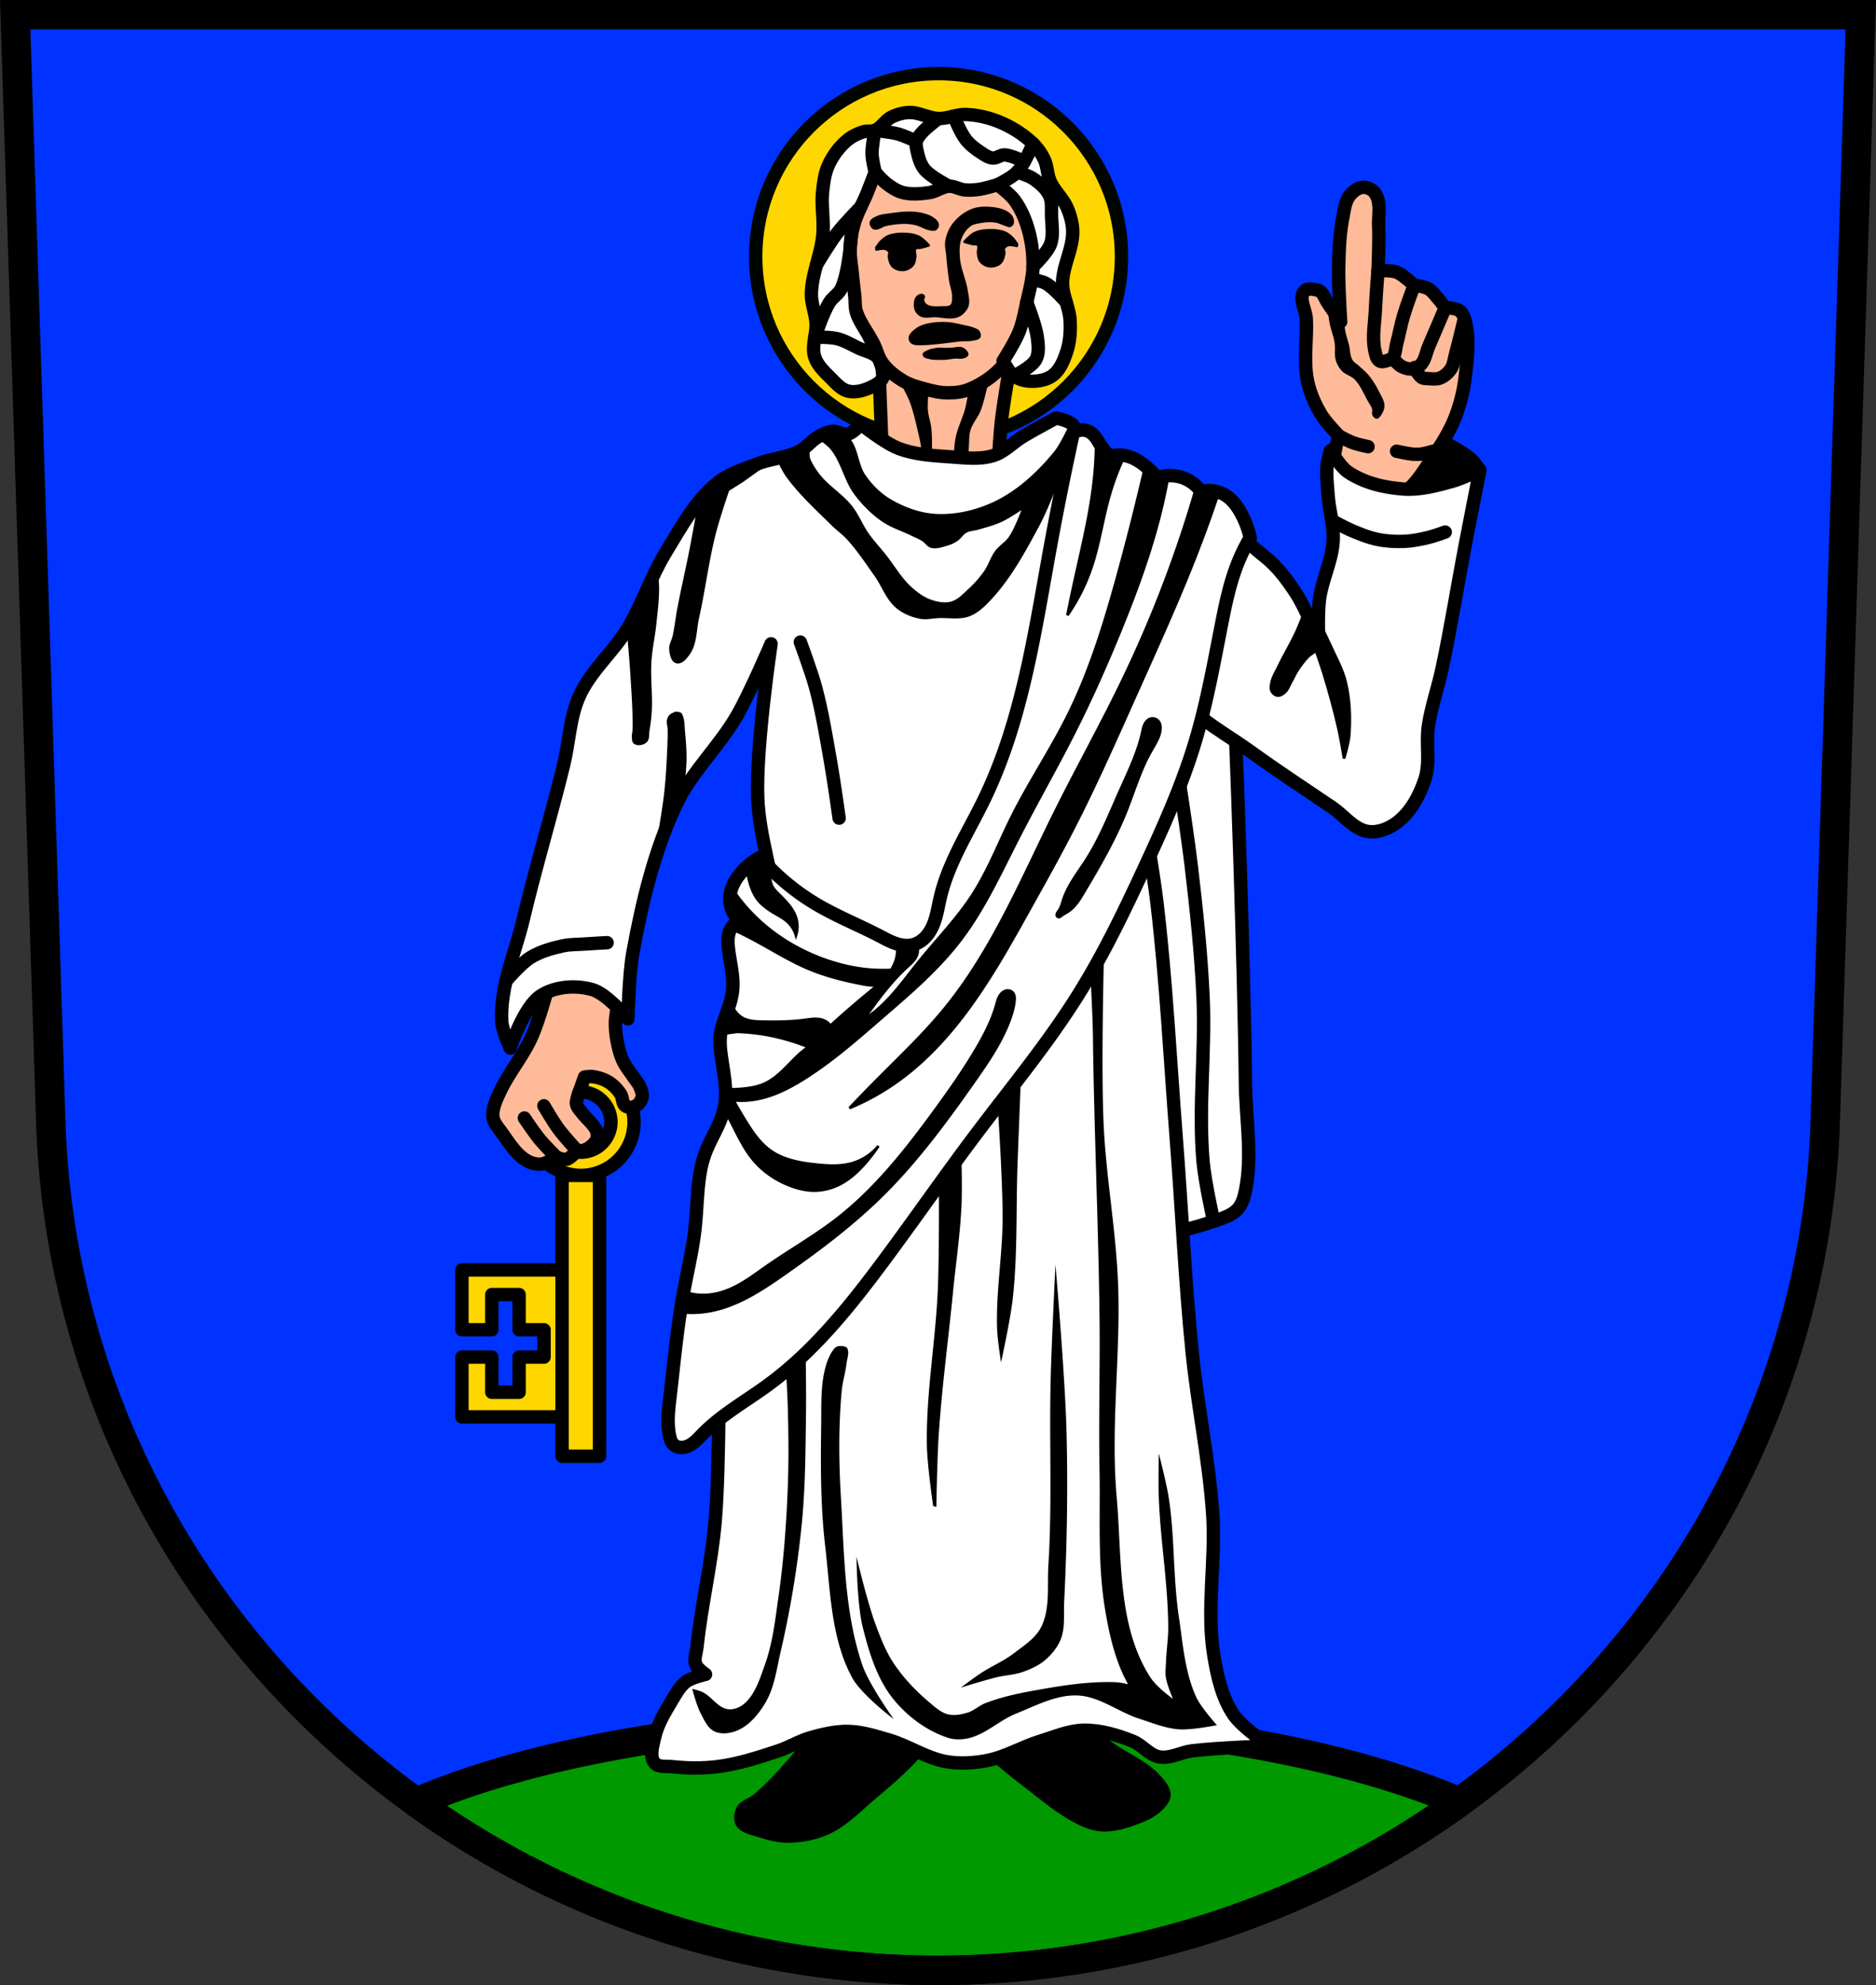 <svg xmlns="http://www.w3.org/2000/svg" width="701.33" height="741.77" viewBox="0 0 701.334 741.769"><rect x="0" y="0" width="701.334" height="741.769" fill="#333333" stroke="none"/><g transform="translate(-11.02 -40.05)"><path d="m16.698 45.549 13.398 416.62c7.415 175.25 153.92 314.05 331.59 314.14 177.51-.215 324.07-139.06 331.59-314.14l13.398-416.62h-344.98z" fill="#03f" fill-rule="evenodd"/><g stroke="#000" stroke-width="11"><path d="M361.688 681.775a244.643 79.703 0 0 0-195.04 31.754C221.52 753.01 288.99 776.28 361.69 776.32c72.63-.09 140.06-23.4 194.93-62.89a244.643 79.703 0 0 0-194.932-31.655z" fill="#090" stroke-linejoin="round"/><path d="m16.698 45.549 13.398 416.62c7.415 175.25 153.92 314.05 331.59 314.14 177.51-.215 324.07-139.06 331.59-314.14l13.398-416.62h-344.98z" fill="none"/></g><circle cx="361.91" cy="135.94" r="68.37" fill="gold" stroke="#000500" stroke-linejoin="round" stroke-width="5"/><g stroke="#000"><path d="m398.7 671.75-17.561 6.924-2.721 11.625v4.205s9.09 7.774 13.852 11.379c7.368 5.575 14.382 11.917 22.754 15.828 2.555 1.194 5.344 2.118 8.162 2.227 3.942.152 7.907-.908 11.625-2.227 3.616-1.282 7.375-2.785 10.143-5.441 1.52-1.459 3.171-3.335 3.215-5.441.055-2.618-1.966-4.973-3.711-6.926-4.739-5.303-11.735-8.04-17.561-12.12-9.444-6.614-28.2-20.03-28.2-20.03zm-76.922 5.936s-10.18 13.829-15.83 20.281c-3.956 4.518-8.07 8.933-12.615 12.861-2.01 1.737-5.182 2.355-6.43 4.699-1.01 1.894-1.341 4.585-.248 6.432 1.596 2.697 5.437 3.214 8.41 4.205 3.498 1.166 7.196 2.04 10.883 1.979 5.061-.085 10.247-1.087 14.84-3.215 6.883-3.189 12.231-8.993 18.06-13.852 4.527-3.776 9-7.642 13.11-11.873 4.072-4.198 11.377-13.355 11.377-13.355l-21.766-7.42-19.787-.742" fill-rule="evenodd"/><g stroke-width="5"><g stroke-linejoin="round"><g fill="gold"><path d="M228.135 439.404a19.923 19.923 0 0 0-19.924 19.921 19.923 19.923 0 0 0 19.924 19.924 19.923 19.923 0 0 0 19.922-19.924 19.923 19.923 0 0 0-19.922-19.921zm.005 39.846h-7v104.94h13.99V479.25h-6.99zm-.005-31.196a11.271 11.271 0 0 1 11.272 11.271 11.271 11.271 0 0 1-11.272 11.272 11.271 11.271 0 0 1-11.271-11.272 11.271 11.271 0 0 1 11.271-11.271zM183.71 514.58v22.355h11.168v-13.148h10.209v13.148h9.32v10.207h-9.32v13.148h-10.209v-13.148H183.71v22.355h37.428v-54.918H183.71z"/></g><path d="M520.64 110.042c-1.948.084-3.79 1.519-4.988 3.057-1.84 2.361-2.108 5.63-2.68 8.568-1.168 6.01-1.349 12.183-1.484 18.303-.15 6.763.742 20.283.742 20.283s-3.353-4.746-4.947-7.174c-.854-1.3-1.322-2.91-2.473-3.957a3.061 3.061 0 0 0-1.484-.742c-1.55-.281-3.688-.713-4.699.494-2.229 2.661.582 6.921.742 10.389.359 7.743-1.091 15.662.494 23.25.93 4.451 2.833 8.728 5.193 12.615 1.792 2.951 6.68 7.914 6.68 7.914s-1.029 2.424-1.238 3.711c-.806 4.964-2.588 10.775 0 15.09 1.442 2.404 4.761 3.074 7.422 3.957 3.641 1.209 7.592 2.354 11.377 1.73 2.656-.437 5.096-1.995 7.172-3.709 4.21-3.476 7.094-8.332 10.143-12.861 3.072-4.564 6.096-9.248 8.162-14.348a60.359 60.359 0 0 0 3.957-15.334c.894-7.367 1.942-15.172-.248-22.262-.351-1.136-.988-2.31-1.979-2.967-1.469-.974-5.193-.99-5.193-.99s-1.582-2.199-2.475-3.215c-1.231-1.402-2.328-3.047-3.957-3.957-1.554-.868-5.193-1.236-5.193-1.236s-1.441-1.374-2.227-1.98c-1.412-1.09-2.766-2.389-4.453-2.967-2.158-.74-6.824-.494-6.824-.494s.502-11.05.246-16.572c-.192-4.142 1.031-8.962-1.336-12.367-.947-1.362-2.793-2.298-4.451-2.227zm-288.33 288c-6.361-.148-13.973 1.625-13.973 1.625s-4.582 18.68-8.395 27.459c-3.163 7.283-8.507 13.456-11.895 20.637-1.063 2.252-2.179 4.546-2.623 6.996-.198 1.09-.298 2.256 0 3.322.515 1.839 1.848 3.355 2.973 4.898 2.727 3.741 5.198 7.998 9.1 10.494 1.585 1.015 3.541 1.642 5.422 1.574 1.677-.061 3.216-1.01 4.723-1.75.494-.243 1.398-.875 1.398-.875s2.303 1.01 3.498.875c.648-.071 1.219-.494 1.748-.875.936-.675 2.449-2.447 2.449-2.447s1.936.182 2.799-.176c1.869-.776 3.716-2.176 4.547-4.02.407-.904.259-2.02 0-2.975-.211-.782-.75-1.441-1.225-2.098-1.186-1.64-2.796-2.938-4.02-4.549-.842-1.107-1.969-2.14-2.275-3.496-.194-.861.147-1.767.352-2.625.329-1.381.931-2.681 1.398-4.02.407-1.166 1.225-3.498 1.225-3.498s1.989-.31 2.973-.176c2.137.292 4.291.958 6.121 2.1 1.749 1.091 3.221 2.664 4.373 4.373.92 1.365.552 3.638 1.924 4.547 1.02.676 2.579.552 3.672 0 1.228-.621 2.162-1.979 2.449-3.324.287-1.342-.339-2.758-.875-4.02-.574-1.355-1.639-2.444-2.447-3.674-1.296-1.973-2.857-3.802-3.848-5.945-1.021-2.21-1.623-4.608-2.1-6.996-.447-2.241-.701-4.535-.699-6.82.002-2.813.683-5.59.875-8.396.243-3.55 1.625-7.346.35-10.668-.754-1.963-2.424-3.758-4.373-4.547-1.514-.613-3.495-.876-5.615-.926z" fill="#fb9" fill-rule="evenodd"/></g><g fill="none" fill-rule="evenodd" stroke-linecap="round"><path d="M219.04 472.43s-4.29-4.243-6.206-6.566c-2.102-2.549-5.775-8.05-5.775-8.05M226.73 469.98s-4.807-5.219-6.91-8.07c-2.028-2.748-5.471-8.663-5.471-8.663"/><path d="M526.18 141.21s-.756 9.459-.948 14.198c-.212 5.226-1.331 10.576-.227 15.689.301 1.392.588 3.149 1.819 3.865.854.497 2 .036 2.956-.227.653-.181 1.385-.389 1.819-.91 1.214-1.455 1.101-3.627 1.592-5.457.909-3.391 1.507-6.865 2.501-10.232 1.148-3.887 3.993-11.485 3.993-11.485" stroke-linejoin="round"/><path d="M531.6 173.82s2.029 2.47 3.411 3.183c1.283.662 2.814 1.08 4.242.87 1.107-.163 2.2-.766 2.956-1.592 1.669-1.822 1.954-4.539 2.928-6.81 2.062-4.804 6.174-14.417 6.174-14.417"/><path d="M539.9 177.39s1.337 2.901 2.618 3.705c.781.49 1.808.404 2.728.455 1.364.075 2.821.273 4.093-.227 1.652-.651 3.109-1.932 4.093-3.411 1.142-1.716 1.266-3.925 1.819-5.912 1.196-4.298 3.237-12.988 3.237-12.988M511.74 203.04s1.977 1.056 2.994 1.527c.894.413 1.792.826 2.726 1.136 1.63.54 4.998 1.249 4.998 1.249M533.13 208.66s4.215.946 6.361 1.136c.302.027.606 0 .909 0h.795c.189 0 .38.021.568 0 1.735-.19 5.111-1.136 5.111-1.136"/></g></g></g><g fill-rule="evenodd"><path d="M507.28 153.08s.314 4.97.744 7.418c.454 2.578 1.517 5.03 1.931 7.61.348 2.174-.184 4.481.454 6.588a10.23 10.23 0 0 0 2.272 3.976c1.304 1.397 3.448 1.801 4.771 3.18 2.27 2.367 3.474 5.564 5.111 8.405.474.822 1.089 1.591 1.363 2.499.253.837-.206 1.853.227 2.613.323.566.939 1.147 1.59 1.136.621-.011 1.11-.635 1.477-1.136.785-1.073 1.371-2.419 1.363-3.748-.011-1.821-1.12-3.481-1.931-5.111-1.076-2.163-2.34-4.257-3.862-6.134-1.096-1.352-2.478-2.445-3.748-3.635-.783-.733-1.84-1.235-2.385-2.158-1.01-1.708-.87-3.871-1.363-5.793-.351-1.37-.803-2.714-1.136-4.089-.264-1.09-.372-2.216-.682-3.294-.601-2.096-2.272-6.134-2.272-6.134z"/><g stroke="#000"><g stroke-linecap="round" stroke-width="5"><path d="M350.22 99.65c-3.791.193-7.84-1.871-11.378-.495-3.803 1.479-6.487 5.201-8.657 8.657-3.855 6.139-5.562 13.462-7.173 20.529-1.475 6.471-1.948 13.156-2.226 19.787-.245 5.851-1.088 11.923.495 17.561 1.078 3.84 3.113 7.571 5.936 10.388 3.424 3.417 12.614 7.173 12.614 7.173l.989 26.22s6.483 4.16 9.894 5.936c4.484 2.336 9.05 4.6 13.851 6.184 6.174 2.036 19.05 4.205 19.05 4.205s.753-18.667 1.731-27.949c.585-5.554 2.473-16.572 2.473-16.572s7.685-7.395 9.894-12.12c4.622-9.887 6.757-21.255 6.184-32.15-.566-10.757-3.317-22.03-9.399-30.918-3.315-4.846-8.177-9.372-13.851-10.883-9.904-2.638-20.19 3.93-30.423 4.452z" fill="#fb9" stroke-linejoin="round"/><path d="M328.94 142.8s.754 9.471 2.278 13.919c1.431 4.178 4.338 7.698 6.327 11.641 1.258 2.493 1.842 5.377 3.543 7.592 2.078 2.707 4.891 4.87 7.845 6.58 2.333 1.35 4.989 2.083 7.592 2.784 2.812.757 5.692 1.49 8.605 1.518 2.732.027 5.566-.24 8.098-1.265 4.881-1.977 9.492-5.102 12.907-9.111 2.863-3.36 3.665-8.04 5.821-11.895 2-3.574 6.58-10.376 6.58-10.376" fill="none"/></g><g stroke-linejoin="round"><path d="M379.7 117.76c-1.652-.03-3.303.14-4.834.682-2.7.955-5.16 2.801-6.98 5.01-1.502 1.823-2.516 4.12-2.951 6.441-.368 1.968.186 4 .357 5.996.252 2.93.552 5.858.984 8.768.312 2.1 1.193 4.14 1.162 6.264-.017 1.129.091 2.52-.715 3.311-.89.872-2.423.681-3.668.715-1.956.054-4.19.284-5.816-.805-.689-.461-1.169-1.322-1.254-2.146-.039-.375.429-.703.359-1.074-.043-.229-.223-.473-.447-.537-.635-.181-1.416.156-1.879.627-.7.714-.866 1.864-.895 2.863-.025.86.172 1.772.625 2.504.434.702 1.108 1.318 1.879 1.611 1.561.594 3.342.033 5.01.09 2.388.081 4.803.758 7.158.357.857-.146 1.724-.458 2.416-.984 1.049-.798 2.02-1.873 2.414-3.131.545-1.738-.008-3.656-.268-5.459-.598-4.16-2.61-8.07-2.953-12.258-.2-2.444-.3-5.03.537-7.336.715-1.968 1.96-3.891 3.668-5.102 1.293-.917 2.997-1.102 4.564-1.342 1.651-.253 3.359-.343 5.01-.09 1.398.214 2.672.938 4.03 1.344.444.133.892.466 1.342.357.39-.094.746-.434.895-.807.277-.695.125-1.553-.18-2.236-.335-.751-1-1.349-1.699-1.789-1.459-.922-3.21-1.389-4.922-1.611a26.627 26.627 0 0 0-2.949-.234zm-28.03 1.828c-2.853-.078-5.746.352-8.574.736-1.427.194-2.912.355-4.209.98-.859.415-1.972.863-2.244 1.777-.183.614.2 1.331.609 1.824.205.247.52.437.84.467 1.438.136 2.704-1.05 4.115-1.355 2.406-.521 4.881-.837 7.342-.795a17.63 17.63 0 0 1 4.254.607c1.249.335 2.375 1.038 3.602 1.449.566.19 1.135.416 1.73.469.545.049 1.18.164 1.635-.141.481-.322.826-.965.795-1.543-.041-.764-.668-1.435-1.262-1.918-1.613-1.311-3.748-1.944-5.797-2.291a20.266 20.266 0 0 0-2.836-.268zm29.4 6.537c-.617.001-1.233.046-1.84.098-1.438.123-2.907.451-4.176 1.139-1.34.726-3.416 3.037-3.416 3.037s2.055.594 3.1.822c.606.132 1.427-.15 1.836.316.723.826-.068 2.211.125 3.291.18 1 .295 2.127.949 2.91.799.956 2.052 1.647 3.291 1.771 1.381.139 2.957-.272 3.986-1.203.981-.888 1.306-2.363 1.518-3.67.095-.584-.36-1.227-.127-1.771.248-.578.855-1.01 1.455-1.201 1.068-.339 3.354.254 3.354.254l.065-.633s-1.027-1.619-1.709-2.279c-.87-.843-1.837-1.668-2.973-2.088-1.714-.633-3.585-.824-5.438-.793zm-32.31 1.357c-1.852-.031-3.721.162-5.436.795-1.136.42-2.105 1.245-2.975 2.088-.682.66-1.707 2.277-1.707 2.277l.063.633s2.285-.593 3.354-.254c.6.19 1.207.625 1.455 1.203.233.544-.222 1.187-.127 1.771.212 1.307.538 2.78 1.52 3.668 1.029.931 2.604 1.342 3.984 1.203 1.239-.125 2.492-.816 3.291-1.771.654-.783.77-1.906.949-2.91.193-1.08-.596-2.465.127-3.291.409-.467 1.228-.184 1.834-.316 1.045-.228 3.1-.822 3.1-.822s-2.076-2.311-3.416-3.037c-1.269-.687-2.738-1.016-4.176-1.139a27.295 27.295 0 0 0-1.84-.098zm15.727 33.371c-2.641-.066-5.343.143-7.875.895-1.087.322-2.145.826-3.041 1.521-.935.726-2.031 1.537-2.328 2.684-.145.561.026 1.228.359 1.701.262.372.728.577 1.162.715.912.289 1.907.184 2.863.18 2.093-.009 4.18-.252 6.264-.447 2.84-.266 5.659-.733 8.5-.984 1.458-.129 2.959.065 4.385-.27.82-.193 1.929-.242 2.326-.984.301-.562.012-1.359-.357-1.879-.379-.534-1.096-.732-1.701-.982-1.283-.532-2.667-.782-4.03-1.074-2.157-.464-4.325-1.019-6.531-1.074zm5.162 9.283c-.844-.006-1.718.251-2.568.291-.716.034-1.43.075-2.146.09-1.193.025-2.397-.156-3.58 0-1.255.165-2.548.394-3.668.984-.486.257-1.319.526-1.252 1.072.114.927 1.606.996 2.504 1.254.605.173 1.25.148 1.879.178 1.132.054 2.269.066 3.4 0 1.289-.075 2.56-.354 3.848-.447 1.042-.075 2.136.227 3.131-.09.512-.163 1.191-.379 1.344-.895.129-.435-.251-.899-.537-1.252-.39-.482-.925-.902-1.521-1.074a3.05 3.05 0 0 0-.832-.111zm10.496 12.01-6.443 3.49s-.743 4.746-1.342 7.07c-.956 3.708-2.835 7.16-3.578 10.916-.865 4.371-.984 13.332-.984 13.332l4.383.715s.277-7.04.537-10.557c.159-2.152.015-4.374.627-6.443.79-2.674 2.842-4.826 3.848-7.426 1.381-3.569 2.953-11.1 2.953-11.1zm-32.03.805s2.551 4.675 3.49 7.158c1.347 3.56 2.174 7.3 3.041 11.01.54 2.307 1.099 4.622 1.342 6.979.196 1.899.09 5.727.09 5.727l2.686.984s.187-4.591.178-6.889c-.001-2.656.028-5.323-.268-7.963-.247-2.203-1.074-4.324-1.254-6.533-.182-2.23.18-6.709.18-6.709l-9.484-3.76z"/><path d="M339.52 174.04c.742 2.267 2.259 4.71 1.549 6.987-.469 1.504-2.064 2.491-3.463 3.215-2.843 1.473-6.271 2.662-9.399 1.979-2.706-.591-4.713-2.994-6.678-4.947-2.339-2.325-4.955-4.766-5.936-7.915-1.252-4.02.744-8.414.495-12.614-.218-3.667-1.795-7.21-1.731-10.883.129-7.447 3.571-14.518 4.271-21.933.514-5.444-.659-10.969-.066-16.405.366-3.36.803-6.827 2.226-9.894 1.611-3.47 4-6.683 6.926-9.152 1.775-1.499 3.963-2.533 6.184-3.215 1.349-.415 2.903.05 4.205-.495 2.435-1.018 3.823-3.765 6.184-4.947 2.056-1.03 4.379-1.672 6.678-1.731 3.702-.096 7.182 2.115 10.883 2.226 3.496.105 6.894-1.632 10.388-1.484 4.396.187 8.814 1.244 12.862 2.968 4.439 1.891 8.644 4.568 12.12 7.915 1.747 1.682 3.169 3.744 4.205 5.936 1.204 2.55 1.087 5.582 2.226 8.162 1.616 3.662 4.891 6.446 6.431 10.141 1.139 2.732 1.954 5.697 1.979 8.657.049 5.983-3.088 11.611-3.71 17.561a15.22 15.22 0 0 0 0 3.215c.456 4.196 2.488 8.153 2.721 12.367.215 3.891-.022 7.922-1.237 11.625-1.071 3.265-2.468 6.812-5.194 8.904-2.237 1.717-5.342 2.272-8.162 2.226-2.243-.036-4.612-.667-6.431-1.979-1.868-1.347-4.01-5.624-4.01-5.624s4.394-6.936 5.91-10.726c1.421-3.553 2.106-7.363 2.922-11.1.969-4.443 2.251-8.893 2.337-13.44.092-4.844-.555-9.764-1.947-14.405-1.119-3.73-2.735-7.407-5.065-10.526-1.678-2.246-6.233-5.648-6.233-5.648s-4.627 1.414-7.01 1.753c-1.737.247-3.513.363-5.259.195-1.991-.192-3.845-1.448-5.843-1.363-2.523.107-4.712 1.943-7.207 2.337-3.335.527-6.858.838-10.128 0-2.224-.57-4.202-1.934-6.04-3.311-1.616-1.212-4.285-4.285-4.285-4.285s-1.905 5.081-2.922 7.596c-1.559 3.857-3.694 7.501-4.869 11.492-.857 2.908-1.421 5.931-1.558 8.96-.145 3.189.477 6.366.779 9.544.285 2.991.662 5.972.974 8.96.203 1.947.025 3.967.584 5.843 1 3.367 3.349 6.181 4.869 9.349 1.246 2.597 2.585 5.172 3.481 7.909z" fill="#fff" stroke-width="5"/></g><g stroke-width="5"><g fill="none" stroke-linecap="round"><path d="M341.07 181.03s-.097-5.094-1.549-6.987c-1.729-2.255-4.997-2.711-7.559-3.939-2.625-1.259-5.169-2.822-7.998-3.511-2.705-.659-8.336-.535-8.336-.535"/><path d="M315.63 166.06s2.965-8.945 5.41-12.924c1.207-1.965 3.489-3.188 4.486-5.267 2.887-6.02 3.767-19.658 3.767-19.658M316.23 139.05s4.851-8.125 7.731-11.866c2.687-3.491 8.857-9.807 8.857-9.807M338.18 104.39s-1.097-4.535-1.149-6.849c-.066-2.944 1.069-8.768 1.069-8.768M365.84 109.65s-6.965-3.488-9.301-6.451c-1.555-1.972-2.195-4.568-2.731-7.02-.236-1.082-.469-2.243-.195-3.316.303-1.189 1.152-2.19 1.951-3.121 1.8-2.099 6.282-5.418 6.282-5.418M338.1 88.77s5.859.581 8.685 1.356c2.364.648 6.827 2.731 6.827 2.731M383.96 109.06s5.323-2.588 7.306-4.697c2.786-2.963 5.955-10.648 5.955-10.648"/><path d="M397.2 139.64s5.329-5.04 6.545-8.358c1.186-3.238.498-6.891.39-10.338-.082-2.62.321-5.448-.785-7.824-1.259-2.704-3.759-4.756-6.237-6.415-1.746-1.169-5.852-2.341-5.852-2.341M367.57 83.44s2.515 6.235 4.574 8.835c1.489 1.88 3.453 3.373 5.462 4.682 1.389.905 2.836 1.988 4.486 2.146 1.538.147 2.942-1.226 4.486-1.17 2.597.094 7.38 2.508 7.38 2.508M394.86 153.08s3.499 8.707 4.01 13.314c.292 2.657.7 5.654-.585 7.998-1.647 3-8.24 6.141-8.24 6.141M396.72 144.45s3.673.578 5.266 1.462c3.01 1.672 7.608 6.99 7.608 6.99"/></g><path d="M445.45 500.34c6.563.14 13.09-1.812 19.293-3.957 3.136-1.085 6.628-2.038 8.904-4.452 1.723-1.827 2.463-4.465 2.968-6.926 2.686-13.08.162-26.714 0-40.07-.33-27.21-1.154-54.42-1.979-81.62-.825-27.21-2.968-81.62-2.968-81.62l-46.01-11.872-26.22 75.19s-6.875 113.63 28.2 150.88c4.194 4.455 11.691 4.322 17.808 4.452z" fill="#fff" stroke-linejoin="round"/><path d="M448.91 313.36s5.428 33.24 7.42 49.963c1.959 16.44 3.709 32.929 4.452 49.47.917 20.426-1.796 40.973 0 61.34.662 7.507 3.957 22.261 3.957 22.261" fill="none" stroke-linecap="round"/><path d="M458.74 235.61c8.458-3.905 17.708 6.658 25.05 12.39 4.799 3.745 8.512 8.808 11.831 13.91 3.494 5.371 8.339 17.319 8.339 17.319s-.312-10.09.321-15.07c.94-7.409 4.675-14.355 5.132-21.81.362-5.904-1.516-11.739-1.924-17.64-.251-3.628-.687-7.287-.321-10.905.188-1.858 1.283-5.452 1.283-5.452s3.584 6.093 6.415 8.02c6.01 4.089 13.595 5.899 20.847 6.415 6.154.437 12.338-1.234 18.282-2.887 3.558-.989 10.263-4.169 10.263-4.169s-3.67 18.595-5.452 27.904c-2.945 15.384-5.396 30.866-8.66 46.19-1.534 7.203-4.04 14.207-5.132 21.489-.989 6.568.787 13.574-1.283 19.885-1.978 6.03-5.239 12.159-10.263 16.04-3.02 2.334-7.12 4.052-10.905 3.528-5.346-.74-8.999-5.96-13.471-8.98-10.198-6.888-20.487-13.651-30.469-20.847-9.04-6.515-19.235-11.866-26.621-20.21-2.954-3.336-6.11-7.135-6.735-11.546-2.584-18.228-3.244-45.844 13.471-53.56z" fill="#fff" stroke-linejoin="round"/></g><path d="m531.73 222.37.203.028s4.794-1.22 6.76-2.626c2.185-1.563 3.564-4.03 5.191-6.165 2.539-3.335 7.119-10.367 7.119-10.367s3.505 1.695 5.164 2.705c2.304 1.403 4.685 2.771 6.626 4.645 1.169 1.129 2.937 3.893 2.937 3.893s-5.937 4.209-9.289 5.533c-5.159 2.037-10.714 3.345-16.256 3.552-2.844.106-8.454-1.197-8.454-1.197z"/><path d="M508.9 234.53s4.675 2.595 7.132 3.637c3.279 1.391 6.617 2.761 10.11 3.468 3.278.664 6.668.851 10.01.694 3.043-.143 6.06-.769 9.02-1.486 2.091-.507 6.144-1.982 6.144-1.982" fill="none" stroke-linecap="round" stroke-width="5"/><path d="M498.73 268.69s-1.896 4.963-3.01 7.375c-2.119 4.606-4.79 8.942-6.965 13.521-.831 1.75-1.927 3.43-2.322 5.326-.232 1.114-.509 2.398 0 3.416.407.814 1.281 1.538 2.186 1.639.992.11 1.982-.569 2.73-1.23 1.117-.988 1.578-2.532 2.322-3.824.854-1.483 1.521-3.075 2.459-4.506 1.138-1.737 2.399-3.408 3.824-4.918.872-.924 2.223-1.435 2.988-2.416 1.034 2.941 2.174 6.248 2.885 8.563 2.105 6.851 4.01 13.77 5.6 20.76.83 3.657 2.049 11.06 2.049 11.06s1.679-5.49 1.912-8.33c.546-6.637.267-13.453-1.23-19.941-1.152-4.992-3.771-9.53-5.871-14.203-1.536-3.417-4.918-10.11-4.918-10.11l-.98 2.574c-.55-1.511-1.068-2.711-1.068-2.711l-2.594-2.049z"/><path d="M279.78 542.78s.424 43.612-1.361 65.32c-1.302 15.833-5.14 31.373-6.804 47.17-.238 2.26-1.253 4.676-.454 6.804.602 1.601 3.629 3.629 3.629 3.629s-5.19 1.172-7.257 2.721c-2.42 1.813-3.888 4.664-5.443 7.257-2.574 4.293-5.266 8.721-6.35 13.607-.688 3.1-1.996 7.06 0 9.525 1.361 1.683 4.197 1.133 6.35 1.361 5.713.605 11.537.729 17.236 0 7.748-.991 15.266-3.435 22.679-5.897 4.183-1.389 8-3.799 12.247-4.989 4.571-1.282 9.315-2.384 14.06-2.268 5.099.125 10.07 1.746 14.968 3.175 7.441 2.171 14.13 6.897 21.772 8.164 4.925.816 10.07.487 14.968-.454 6.952-1.334 13.188-5.187 19.958-7.257 5.365-1.641 10.719-4.02 16.329-4.082 6.199-.073 12.381 1.797 18.14 4.082 3.592 1.424 6.174 5.223 9.979 5.897 4.088.724 8.126-1.76 12.247-2.268 9.622-1.187 29.03-1.814 29.03-1.814s-10.272-6.803-13.607-11.793c-4.251-6.36-6-14.226-7.257-21.772-2.908-17.45.737-35.419-.454-53.07-1.375-20.376-5.669-40.46-7.711-60.78-2.653-26.399-3.829-52.926-5.897-79.38-2.305-29.492-3.768-59.07-7.257-88.45-1.39-11.7-5.443-34.926-5.443-34.926s-27.27 38.81-41.729 57.6c-37.474 48.722-116.57 142.88-116.57 142.88z" fill="#fff" stroke-linejoin="round" stroke-width="5"/></g><path d="M424.54 368.58s-4.102 11.667-4.932 17.752c-1.843 13.518-.16 27.29 0 40.93.411 35.02 2.054 70.02 2.465 105.04.224 19.07-.366 38.14 0 57.2.329 17.1-.766 34.398 1.973 51.29 1.507 9.294 3.579 18.751 7.891 27.12.256.496.522.994.797 1.49-1.73-.451-3.513-.745-5.297-.795-9.934-.278-19.872 1.343-29.652 3.109-6.253 1.129-12.533 2.468-18.455 4.77-2.335.907-4.233 2.817-6.635 3.525-2.329.687-4.9 1.202-7.258.623-2.626-.644-4.771-2.618-6.842-4.355-5.097-4.277-9.787-9.187-13.479-14.723-3-4.502-4.965-9.647-6.844-14.723-3.02-8.147-7.05-25.09-7.05-25.09s.172 17.643 2.281 26.13c2.354 9.468 5.304 19.342 11.404 26.957 5.204 6.497 12.429 11.871 20.322 14.516 2.491.835 5.318.795 7.879.207 6.448-1.48 11.491-6.651 17.627-9.125 7.423-2.994 15.02-7.121 23.02-6.842 8.263.288 15.351 6.186 23.22 8.709 4.838 1.55 9.657 3.551 14.723 3.939 4.769.366 14.264-1.553 14.264-1.553s-6.03-6.653-7.836-10.682c-4.196-9.351-4.922-19.929-6.428-30.07-2.171-14.615-1.483-29.565-3.732-44.17-.863-5.602-3.732-16.588-3.732-16.588s-.197 10.924 0 16.381c.588 16.275 3.471 32.443 3.525 48.729.014 4.225-.692 8.427-.83 12.65-.068 2.072-.361 4.179 0 6.221.387 2.185 1.611 5.338 2.604 7.705-3.623-2.653-6.921-5.576-8.719-8.428-12.12-19.228-10.336-44.42-12.33-67.06-2.35-26.69 1.616-53.611.494-80.38-.843-20.12-4.629-40.04-5.424-60.16-1.188-30.06.986-90.24.986-90.24m-34.865 52.865-7.078 11.797s3.214 41.06 3.244 61.63c.021 13.878-2.523 27.712-2.064 41.582.141 4.253 1.475 12.68 1.475 12.68s3.541-16.03 4.424-24.18c1.813-16.722 1.144-33.621 1.768-50.43.467-12.584 1.475-37.746 1.475-37.746l-3.242-15.336m-19.76 36.568-7.963 11.502s.349 34.22-.295 51.31c-.745 19.792-4.465 39.472-4.129 59.28.129 7.609 2.359 22.709 2.359 22.709l1.18.295s.292-17.905.885-26.836c1.178-17.743 3.57-35.387 5.309-53.08 1.101-11.204 2.808-22.369 3.244-33.619.408-10.512-.59-31.555-.59-31.555m35.684 54.56s-1.387 27.911-1.77 41.877c-.643 23.487.611 47.03-.885 70.48-.491 7.703.756 16.08-2.654 23-2.058 4.178-6.338 6.887-10.03 9.732-3.911 3.02-8.561 4.945-12.682 7.668-2.526 1.669-7.373 5.309-7.373 5.309s8.801-2.73 13.271-3.834c3.313-.818 6.817-.903 10.03-2.064 2.936-1.063 5.895-2.382 8.258-4.424 2.499-2.159 4.728-4.874 5.898-7.963 1.608-4.245.952-9.03 1.18-13.564 1.072-21.307 1.444-42.668.885-63.994-.545-20.78-4.129-62.23-4.129-62.23m-93.73 16.934-8.08 8.316s1.387 17.251 1.664 25.896c.363 11.319.488 22.66 0 33.975-.555 12.865-1.506 25.74-3.326 38.488-1.256 8.795-2.208 17.779-5.227 26.13-1.866 5.166-3.612 10.986-7.84 14.492-1.6 1.327-3.884 2.195-5.941 1.9-3.783-.541-6.06-4.757-9.502-6.414-1.196-.575-3.803-1.188-3.803-1.188s1.595 6.22 3.09 9.03c1.355 2.544 2.611 5.679 5.227 6.891 2.663 1.234 6.111.721 8.791-.475 4.398-1.962 7.745-6.082 10.215-10.217 3.392-5.679 4.206-12.565 5.703-19.01a377.972 377.972 0 0 0 7.84-47.04c1.459-14.271 1.477-28.658 1.664-43 .164-12.592-.477-37.777-.477-37.777m13.506 13.49c-.506-.011-1.01.058-1.463.246-.771.319-1.313 1.07-1.768 1.77-1.492 2.296-2.369 4.992-2.949 7.668-1.397 6.448-1.091 13.162-1.18 19.76-.203 15.05-.278 30.17 1.475 45.12 1.952 16.639 2.095 34.493 10.03 49.25 3.488 6.49 15.631 15.629 15.631 15.629s-9.286-12.921-11.797-20.348c-6.728-19.902-6.711-41.549-7.963-62.52-.791-13.247-.912-26.596.295-39.813.309-3.38 1.389-6.655 1.77-10.03.221-1.956 1.18-4.14.295-5.898-.159-.317-.546-.487-.885-.59a5.622 5.622 0 0 0-1.486-.246"/><g stroke="#000"><g stroke-width="5"><path d="M301.55 382.21c-1.282-14.809-6.685-29.14-7.257-43.997-.743-19.259 4.989-57.6 4.989-57.6s-7.778 18.201-12.7 26.761c-6.668 11.597-16.949 21.02-22.679 33.11-8.3 17.51-12.873 36.724-16.329 55.79-1.46 8.06-1.814 24.493-1.814 24.493s-7.697-9.271-13.154-10.886c-6.276-1.858-14.03-1.319-19.504 2.268-6.291 4.121-11.34 19.504-11.34 19.504s-3-6.493-3.175-9.979c-.652-13.12 5.139-25.771 8.164-38.554 4.536-19.16 10.283-38.02 14.968-57.15 2.103-8.586 2.274-17.791 5.897-25.854 4.264-9.491 12.776-16.487 18.14-25.401 5.406-8.979 8.589-19.18 14.06-28.12 5.589-9.13 10.819-19.01 19.05-25.854 4.264-3.545 9.807-5.232 14.968-7.257 5.298-2.079 11.284-2.355 16.329-4.989 2.386-1.246 4.03-3.628 6.35-4.989 1.695-.994 3.493-2.02 5.443-2.268 2.121-.27 4.287 1.47 6.35.907 1.868-.51 4.536-3.629 4.536-3.629s8.855 7.07 14.06 9.07c6.148 2.365 12.932 2.738 19.504 3.175 5.282.351 10.816 1.106 15.875-.454 4.289-1.322 7.486-4.957 11.34-7.257 4.01-2.394 12.247-6.804 12.247-6.804s4.319.873 5.897 2.268c1.926 1.703 2.558 4.467 3.629 6.804 2.094 4.569 4.278 9.172 5.443 14.06 2.852 11.971 2.742 24.466 3.629 36.74 1.189 16.455 4.697 33.12 2.268 49.44-5.386 36.18-18.42 71.75-36.74 103.42-8.27 14.294-16.43 32.759-32.2 37.647-18.392 5.7-44 .255-55.79-14.968-10.09-13.03.967-33.02-.454-49.44z" fill="#fff" stroke-linejoin="round"/><g fill="none" stroke-linecap="round"><path d="M200.21 406.55s5.53-6.478 9.09-8.685c3.66-2.266 7.941-3.468 12.146-4.386 2.646-.577 5.396-.481 8.097-.675 2.809-.201 8.435-.506 8.435-.506M310.22 279.97s4.185 11.249 5.735 17.04c2.433 9.09 3.932 18.401 5.567 27.665 1.236 7 3.205 21.09 3.205 21.09"/></g></g><path d="M411.94 197.32s-3.689 8.457-6.58 11.977c-6.05 7.371-13.364 14.184-21.928 18.387-6.871 3.372-14.791 5.28-22.436 4.893-6.145-.311-12.272-2.566-17.545-5.736-3.681-2.213-6.819-5.418-9.277-8.939-2.954-4.232-2.661-10.452-6.24-14.17-1.605-1.667-6.242-3.037-6.242-3.037l-4.387 3.037s3.432 2.425 4.725 4.047c3.919 4.917 5.02 11.653 8.771 16.701 2.821 3.799 6.254 7.227 10.121 9.953 3.268 2.304 7.207 3.463 10.795 5.229 1.467.722 3.01 1.317 4.387 2.193 1.098.698 1.808 2.077 3.063 2.418 1.909.519 3.977-.265 5.877-.814a13.129 13.129 0 0 0 3.543-1.604c1.332-.873 2.141-2.449 3.543-3.205 1.38-.744 3.051-.737 4.555-1.182 2.899-.858 5.861-1.596 8.604-2.867 3.045-1.411 8.602-5.229 8.602-5.229s-2.861 7.999-5.229 11.471c-1.412 2.07-3.744 3.379-5.229 5.396-1.67 2.27-2.439 5.111-4.049 7.424a39.841 39.841 0 0 1-5.736 6.578c-2.104 1.932-4.165 4.292-6.916 5.061-2.501.699-5.303.165-7.76-.676-2.848-.974-5.36-2.868-7.59-4.891-3.824-3.47-6.389-8.114-9.615-12.146-2.123-2.654-4.456-5.147-6.41-7.928-2.307-3.282-3.743-7.151-6.242-10.289-3.419-4.292-8.356-7.206-11.809-11.471-1.463-1.807-2.764-3.782-3.711-5.904a4.415 4.415 0 0 1-.336-1.182c-.179-1.281 0-3.879 0-3.879l-11.303 4.891s2.01 4.202 3.373 6.074c4.847 6.657 11.01 12.258 16.869 18.05 1.896 1.875 4.111 3.425 5.904 5.398 3.835 4.219 6.984 9.02 10.289 13.664 2.748 3.863 4.315 8.738 7.93 11.807 2.427 2.061 5.566 3.349 8.689 3.967 2.235.442 4.555-.146 6.83-.256 3.826-.184 7.898.708 11.471-.674 3.505-1.356 6.261-4.289 8.771-7.086 7.01-7.811 12.07-17.236 17.04-26.482 2.908-5.411 5.01-11.22 7.422-16.869 2.366-5.541 6.916-16.701 6.916-16.701l-1.518-5.396zm-114.46 16.01-14.551 5.01-10.258 8.59s-2.158 12.18-3.34 18.25c-1.466 7.532-3.239 15-4.652 22.543-.617 3.289-.976 6.626-1.67 9.9-.366 1.726-1.491 3.373-1.313 5.129.175 1.716.593 4.23 2.266 4.652 1.851.467 3.582-1.76 4.652-3.34 2.504-3.696 2.249-8.644 3.221-13 2.355-10.564 3.657-21.358 6.322-31.848 1.384-5.448 5.01-16.1 5.01-16.1l5.486-3.459 8.826-6.32zm-41.01 39.37s-4.43 9.917-6.85 14.777c-1.218 2.446-3.857 7.232-3.857 7.232s1.039 11.232 1.379 16.861c.43 7.11 1.02 14.231.836 21.352-.023.878-.324 1.751-.238 2.625.069.701.008 1.639.596 2.027 1.136.75 3.042.433 4.055-.477 1.062-.954.713-2.769.955-4.176a62.57 62.57 0 0 0 .834-7.156c.34-6.193-.505-12.417-.119-18.607.284-4.563 1.304-9.05 1.789-13.598.465-4.363 1.024-8.733 1.074-13.12.03-2.584-.453-7.74-.453-7.74zm7.883 53.846c-.837-.038-1.747.305-2.42.771-.571.397-.913 1.112-1.074 1.789-.249 1.047.209 2.145.24 3.221.068 2.385-.017 4.773-.119 7.156-.247 5.734-.546 11.473-1.193 17.18-.787 6.924-3.172 20.17-3.279 20.766l3.398-5.975 5.605-13.717 1.074-5.248s.584-6.04.596-9.07c.013-3.425-.27-6.848-.596-10.258-.172-1.797-.08-3.678-.717-5.367-.152-.402-.319-.907-.715-1.074a2.331 2.331 0 0 0-.801-.174zm-7.846 50.879-.537.943.477-.596.06-.348z"/><path d="M412.24 201.94c-3.153 14.271-6.04 28.6-8.66 42.978-5.825 31.973-10.498 64.74-24.696 93.97-5.849 12.04-13.325 23.523-16.357 36.563-.815 3.507-1.309 7.125-2.74 10.429-.716 1.652-1.669 3.216-2.931 4.5-1.262 1.284-2.844 2.28-4.592 2.711-2.088.514-4.309.203-6.347-.483-2.038-.686-3.933-1.731-5.841-2.724-7.848-4.086-16.11-7.371-23.734-11.867a85.888 85.888 0 0 1-21.17-17.64 25.782 25.782 0 0 0-7.377 6.094c-1.355 1.631-2.515 3.448-3.207 5.452-.567 1.642-.811 3.403-.641 5.132a11.168 11.168 0 0 0 3.528 7.06 6.91 6.91 0 0 0-3.207 2.887c-.597 1.048-.909 2.242-1.029 3.443-.12 1.201-.054 2.412.066 3.613.536 5.36 2.143 10.677 1.604 16.04-.232 2.301-.857 4.546-1.604 6.735-1.083 3.175-2.436 6.297-2.887 9.622-.389 2.872-.088 5.791.321 8.66.911 6.397 2.353 12.933.962 19.244-1.301 5.907-4.962 11-7.06 16.678-1.924 5.212-2.492 10.815-2.887 16.357-.29 4.065-.495 8.139-.962 12.188-.896 7.773-2.748 15.399-4.169 23.09-2.41 13.04-3.584 26.28-5.132 39.45-.59 5.02-1.227 10.171 0 15.07.199.796.457 1.599.962 2.245.542.692 1.345 1.159 2.201 1.36.856.202 1.76.148 2.61-.077 1.309-.348 2.484-1.091 3.519-1.964 1.035-.873 1.948-1.88 2.896-2.847 7.119-7.267 16.16-12.279 24.375-18.282 16.858-12.322 30.18-28.803 42.657-45.544 12.03-16.13 23.473-32.694 35.601-48.751 12.868-17.04 26.528-33.536 37.846-51.638 9.589-15.336 17.417-31.696 25.02-48.11 6.979-15.07 13.805-30.28 18.602-46.19 4.369-14.483 7.02-29.418 9.943-44.26 1.41-7.157 2.896-14.336 5.452-21.17a70.966 70.966 0 0 1 5.238-11.01 36.006 36.006 0 0 0-3.314-8.873c-1.479-2.777-3.401-5.429-6.094-7.06a11.755 11.755 0 0 0-8.98-1.283 14.253 14.253 0 0 0-6.735-5.132 14.281 14.281 0 0 0-9.622 0 33.99 33.99 0 0 0-4.169-4.169c-2.334-1.96-5.02-3.637-8.02-4.169a11.81 11.81 0 0 0-5.452.321 22.5 22.5 0 0 1-3.528-4.169c-.568-.866-1.076-1.772-1.676-2.617-.599-.845-1.3-1.637-2.173-2.194a5.584 5.584 0 0 0-3.258-.863 5.585 5.585 0 0 0-3.156 1.184z" fill="#fff" stroke-linejoin="round" stroke-linecap="round" stroke-width="5"/><path d="M420.82 203.81a141.263 141.263 0 0 1-.84 15.742c-1.389 12.692-4.488 25.13-7.229 37.596a679.93 679.93 0 0 0-2.686 12.807 71.116 71.116 0 0 0 8.883-17.559c3.01-8.806 4.26-18.11 6.816-27.06a95.872 95.872 0 0 1 5.711-15.06l-5.453.32-5.203-6.787zm18.373 10.383a1000.333 1000.333 0 0 1-10.332 40.898c-4.937 17.94-10.416 35.843-18.729 52.49-6.419 12.855-14.47 24.842-20.879 37.701-4.842 9.714-8.753 19.937-14.637 29.06-5.841 9.06-13.476 16.792-20.234 25.19-6.01 7.47-11.54 15.663-19.588 20.879-.361.234-.729.453-1.098.674 1.3-1.593 2.5-3.269 3.717-4.928 3.864-5.269 7.958-10.413 12.787-14.814.703-.641 1.422-1.267 2.061-1.973.638-.706 1.197-1.499 1.525-2.393a5.486 5.486 0 0 0 0-3.744l-7.484-.311a12.935 12.935 0 0 1-.313 5.613c-.396 1.402-1.033 2.717-1.816 3.947a60.672 60.672 0 0 1-9.182-.242c-5.821-.608-11.543-2.06-17.02-4.135-8.137-3.085-15.765-7.569-22.264-13.357a66.552 66.552 0 0 1-11.131-12.82l-.643 5.133.922 3.436 2.607 3.619-3.209 2.887a153.821 153.821 0 0 1 8.592 4.266c6.817 3.653 13.379 7.827 20.514 10.813 6.217 2.602 12.788 4.266 19.4 5.566 1.812.356 3.647.688 5.492.617.261 0 .522-.05.783-.078-1.042.912-2.116 1.789-3.186 2.668a369.99 369.99 0 0 0-14.313 12.404c-.382-.394-.754-.799-1.182-1.141-1.138-.909-2.627-1.281-4.082-1.334-1.455-.053-2.902.189-4.346.381-5.317.706-10.699.752-16.06.635-2.512-.055-5.138-.176-7.314-1.43a8.642 8.642 0 0 1-2.387-2.068 9.686 9.686 0 0 1-1.988-4.365l.719-3.84a146.687 146.687 0 0 1-4.491 16.357l6.078-.838c4.759.128 9.505.716 14.15 1.75 4.298.957 8.508 2.297 12.598 3.928-.65.44-1.291.895-1.908 1.387-2.481 1.975-4.603 4.354-6.854 6.588-2.251 2.234-4.685 4.362-7.568 5.682-2.624 1.201-5.52 1.684-8.395 1.938a56.96 56.96 0 0 1-5.48.211c-.301-.573-.609-1.143-.904-1.719l.096 4.434-.168.949.102.018-.465 3.576a304.694 304.694 0 0 1 3.363 6.404c2.22 4.349 4.365 8.797 7.475 12.563 3.598 4.357 8.409 7.655 13.676 9.699 3.142 1.219 6.491 2.01 9.859 1.908 3.455-.103 6.856-1.15 9.859-2.861 3.151-1.796 5.853-4.292 8.27-6.996a57.657 57.657 0 0 0 5.246-6.838 20.007 20.007 0 0 1-10.02 6.52c-4.216 1.173-8.686.922-13.04.477-6.075-.622-12.36-1.704-17.334-5.248-3.918-2.792-6.69-6.882-9.223-10.973a194.086 194.086 0 0 1-4.578-7.811 32.05 32.05 0 0 0 7.568-.223c6.729-1.01 12.958-4.141 18.727-7.75 10.366-6.486 19.594-14.604 28.844-22.602 10.537-9.109 21.256-18.2 29.705-29.27 8.824-11.564 14.903-24.933 21.525-37.885 6.838-13.375 14.322-26.414 21.1-39.822 6.286-12.443 11.955-25.19 17.221-38.1 6.513-15.965 12.432-32.24 16.14-49.08.551-2.501 1.053-5.01 1.506-7.535l-3.66-.859-4.734-3.875zm18.928 8.414a456.961 456.961 0 0 1-27.398 71.537c-7.974 16.535-16.929 32.58-25.12 49.01-6.02 12.08-11.622 24.375-17.807 36.38-6.685 12.974-14.09 25.658-23.289 36.986-7.675 9.448-16.524 17.859-25.11 26.484a662.161 662.161 0 0 0-10.807 11.11 90.654 90.654 0 0 0 17.656-9.742c10.65-7.535 19.567-17.306 27.24-27.854 8.541-11.735 15.613-24.46 22.68-37.14 5.648-10.134 11.309-20.264 16.59-30.594 8.256-16.15 15.569-32.761 22.984-49.31 8.04-17.944 16.21-35.842 23.287-54.19a489.349 489.349 0 0 0 7.609-21.16 234.004 234.004 0 0 1-8.523-1.521zm-16.193 85.9c-.407 0-.814.088-1.184.258-.878.402-1.511 1.218-1.902 2.102-.391.883-.573 1.843-.779 2.787-1.674 7.653-5.164 14.764-8.357 21.918-3.865 8.66-7.359 17.547-12.455 25.545-3.11 4.881-6.845 9.487-8.674 14.979-.486 1.46-.847 3-1.734 4.258-.273.387-.602.758-.715 1.219-.057.23-.055.481.039.699a.813.813 0 0 0 .205.287.694.694 0 0 0 .313.16c.203.043.417-.014.6-.111.183-.098.342-.234.506-.361.783-.61 1.691-1.033 2.521-1.576 2.585-1.693 4.256-4.439 5.834-7.096 5.794-9.752 11.536-19.593 15.77-30.12 3.038-7.551 5.303-15.46 9.303-22.549.856-1.517 1.79-2.995 2.523-4.574.578-1.245 1.032-2.57 1.104-3.941.048-.934-.098-1.912-.631-2.68a2.839 2.839 0 0 0-1.104-.947 2.74 2.74 0 0 0-1.182-.258zm-147.04 52.801a3.306 3.306 0 0 0-.545.002 3.454 3.454 0 0 0-1.973.844l-2.105 1.721a27.617 27.617 0 0 0 1.787 8.223c.448 1.164.978 2.303 1.67 3.34 1.749 2.62 4.432 4.459 7.154 6.04 1.509.878 3.064 1.707 4.373 2.861a11.279 11.279 0 0 1 3.34 5.248c.673-2.073.701-4.35.08-6.439-.549-1.847-1.584-3.52-2.795-5.02-1.211-1.499-2.601-2.842-3.963-4.205-.885-.886-1.777-1.806-2.307-2.941-.642-1.378-.696-2.944-.875-4.453-.107-.901-.264-1.806-.615-2.643-.351-.837-.91-1.607-1.684-2.082a3.452 3.452 0 0 0-1.543-.498zm92.7 48.873c-.432.03-.858.159-1.24.363-.871.465-1.501 1.293-1.924 2.186-.423.892-.66 1.858-.928 2.809-1.635 5.802-4.434 11.208-7.49 16.404-4.65 7.904-9.933 15.417-15.336 22.826-10.934 14.995-22.556 29.785-37.28 41.08-8.242 6.326-17.33 11.458-25.85 17.406-4.453 3.109-8.803 6.471-13.807 8.582-3.188 1.345-6.628 2.159-10.09 2.117a21.173 21.173 0 0 1-7.03-1.295l-1.289 7.697c3.596.402 7.25.286 10.814-.34 10.403-1.828 19.526-7.847 28.18-13.908 12.757-8.939 25.278-18.317 36.38-29.25 13.09-12.889 24.03-27.767 34.596-42.797 5.199-7.399 10.379-14.963 13.404-23.484.745-2.098 1.358-4.259 1.574-6.475.055-.563.084-1.135-.008-1.693-.092-.559-.313-1.107-.705-1.516a2.447 2.447 0 0 0-1.539-.717 2.71 2.71 0 0 0-.432-.004z"/></g></g></g></svg>